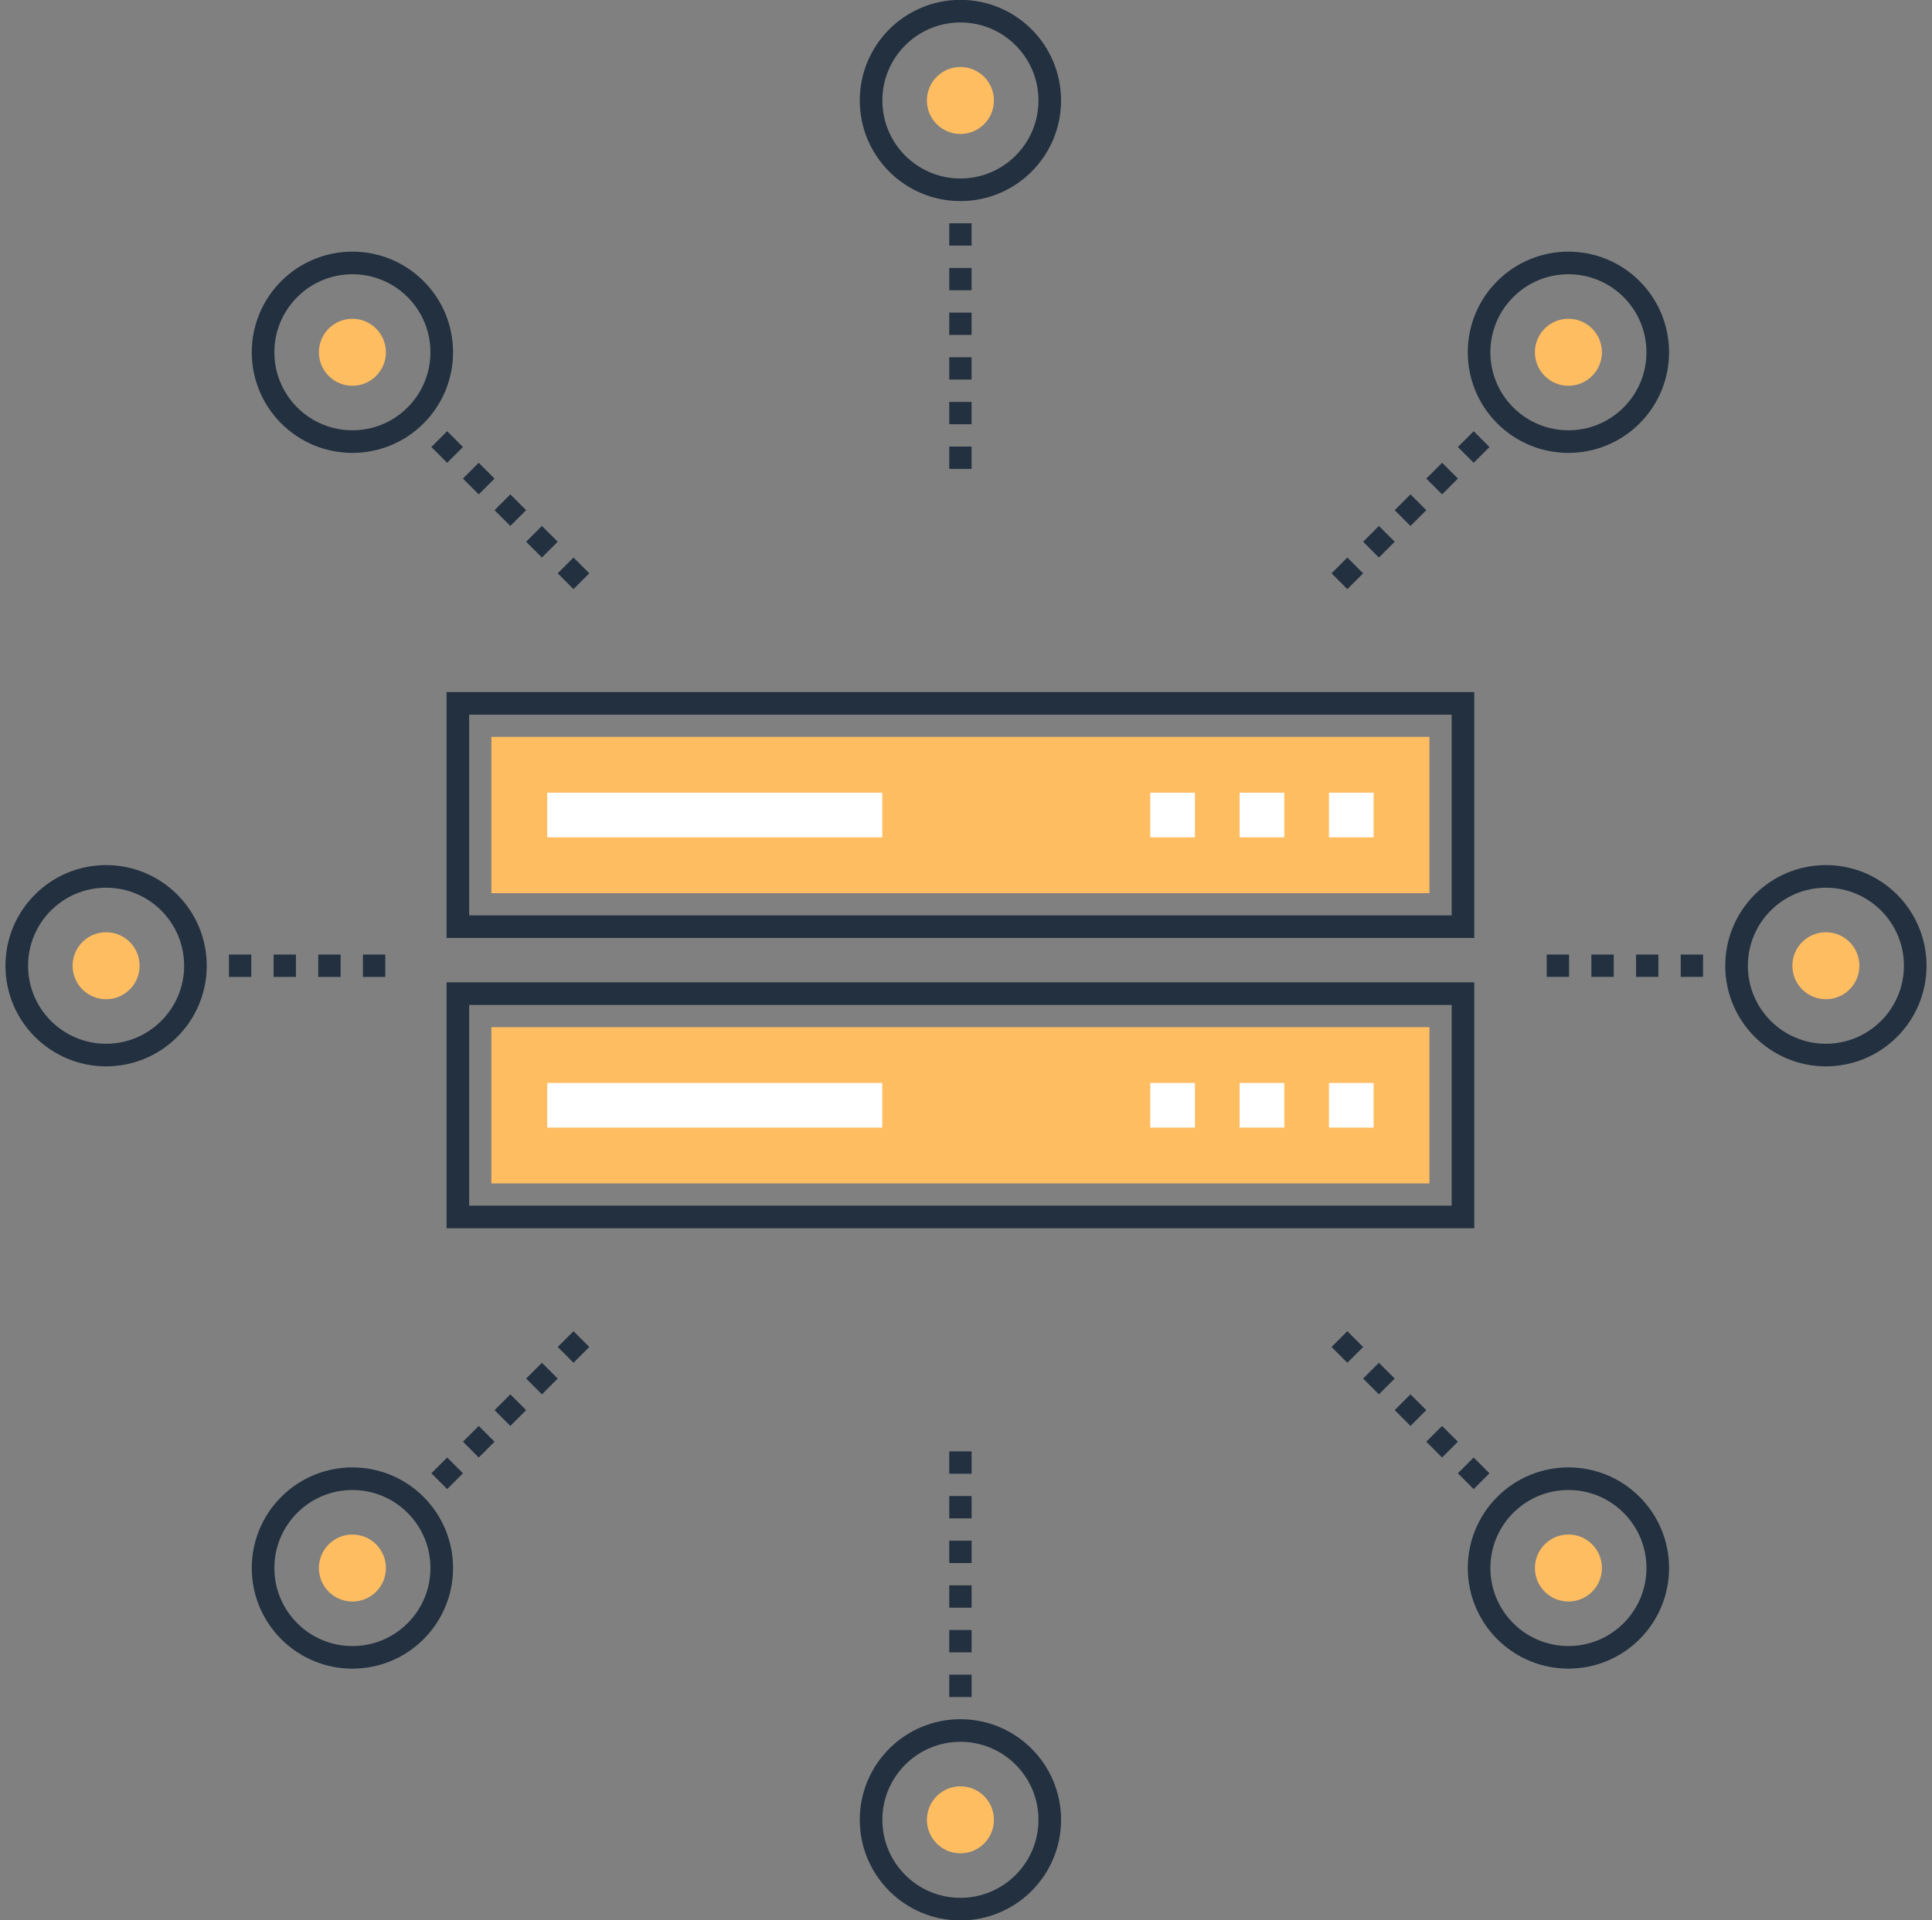 <svg width="171" height="170" viewBox="0 0 171 170" xmlns="http://www.w3.org/2000/svg"><rect x="0" y="0" width="171" height="170" fill="#808080" stroke="none"/><title>Group 10</title><g fill="none" fill-rule="evenodd"><path stroke="#22303F" stroke-width="2" d="M40.526 62.267h88.96v19.767h-88.96z"/><path fill="#FFBD61" d="M43.491 65.232h83.029V79.07H43.491z"/><path fill="#FFF" d="M48.434 70.174h29.653v3.953H48.434zM117.624 70.174h3.954v3.953h-3.954zM109.717 70.174h3.954v3.953h-3.954zM101.809 70.174h3.954v3.953h-3.954z"/><path stroke="#22303F" stroke-width="2" d="M40.526 87.965h88.96v19.767h-88.96z"/><path fill="#FFBD61" d="M43.491 90.93h83.029v13.837H43.491z"/><path fill="#FFF" d="M48.434 95.872h29.653v3.953H48.434zM117.624 95.872h3.954v3.953h-3.954zM109.717 95.872h3.954v3.953h-3.954zM101.809 95.872h3.954v3.953h-3.954z"/><g transform="translate(77.098 .988)"><ellipse stroke="#22303F" stroke-width="2" cx="7.908" cy="7.907" rx="7.908" ry="7.907"/><ellipse fill="#FFBD61" cx="7.908" cy="7.907" rx="2.965" ry="2.965"/><path d="M6.92 18.78h1.976v1.976H6.919v-1.977zm0 3.953h1.976v1.976H6.919v-1.976zm0 3.953h1.976v1.977H6.919v-1.977zm0 3.954h1.976v1.976H6.919V30.64zm0 3.953h1.976v1.977H6.919v-1.977zm0 3.954h1.976v1.976H6.919v-1.976z" fill="#22303F"/></g><g transform="rotate(-90 47.443 45.959)"><ellipse stroke="#22303F" stroke-width="2" cx="7.908" cy="7.907" rx="7.908" ry="7.907"/><ellipse fill="#FFBD61" cx="7.908" cy="7.907" rx="2.965" ry="2.965"/><path d="M6.92 18.78h1.976v1.976H6.919v-1.977zm0 3.953h1.976v1.976H6.919v-1.976zm0 7.907h1.976v1.976H6.919V30.64zm0-3.954h1.976v1.977H6.919v-1.977z" fill="#22303F"/></g><g><g transform="rotate(-180 46.457 84.506)"><ellipse stroke="#22303F" stroke-width="2" cx="7.908" cy="7.907" rx="7.908" ry="7.907"/><ellipse fill="#FFBD61" cx="7.908" cy="7.907" rx="2.965" ry="2.965"/><path d="M6.92 18.78h1.976v1.976H6.919v-1.977zm0 3.953h1.976v1.976H6.919v-1.976zm0 3.953h1.976v1.977H6.919v-1.977zm0 3.954h1.976v1.976H6.919V30.64zm0 3.953h1.976v1.977H6.919v-1.977zm0 3.954h1.976v1.976H6.919v-1.976z" fill="#22303F"/></g></g><g transform="rotate(90 45.965 123.551)"><ellipse stroke="#22303F" stroke-width="2" cx="7.908" cy="7.907" rx="7.908" ry="7.907"/><ellipse fill="#FFBD61" cx="7.908" cy="7.907" rx="2.965" ry="2.965"/><path d="M6.92 18.78h1.976v1.976H6.919v-1.977zm0 3.953h1.976v1.976H6.919v-1.976zm0 3.953h1.976v1.977H6.919v-1.977zm0 3.954h1.976v1.976H6.919V30.64z" fill="#22303F"/></g><g><g transform="rotate(-45 46.696 -7.966)"><ellipse stroke="#22303F" stroke-width="2" cx="8.048" cy="8.755" rx="7.908" ry="7.907"/><ellipse fill="#FFBD61" cx="8.048" cy="8.755" rx="2.965" ry="2.965"/><path d="M7.06 19.627h1.976v1.977H7.06v-1.977zm0 3.953h1.976v1.977H7.06V23.58zm0 3.954h1.976v1.977H7.06v-1.977zm0 3.953h1.976v1.977H7.06v-1.977zm0 3.954h1.976v1.977H7.06V35.44z" fill="#22303F"/></g><g transform="rotate(135 46.705 100.368)"><ellipse stroke="#22303F" stroke-width="2" cx="8.755" cy="8.047" rx="7.908" ry="7.907"/><ellipse fill="#FFBD61" cx="8.755" cy="8.047" rx="2.965" ry="2.965"/><path d="M7.767 18.92h1.977v1.976H7.767V18.92zm0 3.953h1.977v1.977H7.767v-1.977zm0 3.954h1.977v1.976H7.767v-1.976zm0 3.953h1.977v1.977H7.767V30.78zm0 3.954h1.977v1.976H7.767v-1.976z" fill="#22303F"/></g></g><g><g transform="rotate(45 46.711 176.972)"><ellipse stroke="#22303F" stroke-width="2" cx="8.755" cy="8.755" rx="7.908" ry="7.907"/><ellipse fill="#FFBD61" cx="8.755" cy="8.755" rx="2.965" ry="2.965"/><path d="M7.767 19.627h1.977v1.977H7.767v-1.977zm0 3.953h1.977v1.977H7.767V23.58zm0 3.954h1.977v1.977H7.767v-1.977zm0 3.953h1.977v1.977H7.767v-1.977zm0 3.954h1.977v1.977H7.767V35.44z" fill="#22303F"/></g><g transform="rotate(-135 46.703 68.638)"><ellipse stroke="#22303F" stroke-width="2" cx="8.048" cy="8.047" rx="7.908" ry="7.907"/><ellipse fill="#FFBD61" cx="8.048" cy="8.047" rx="2.965" ry="2.965"/><path d="M7.06 18.92h1.976v1.976H7.06V18.92zm0 3.953h1.976v1.977H7.06v-1.977zm0 3.954h1.976v1.976H7.06v-1.976zm0 3.953h1.976v1.977H7.06V30.78zm0 3.954h1.976v1.976H7.06v-1.976z" fill="#22303F"/></g></g></g></svg>